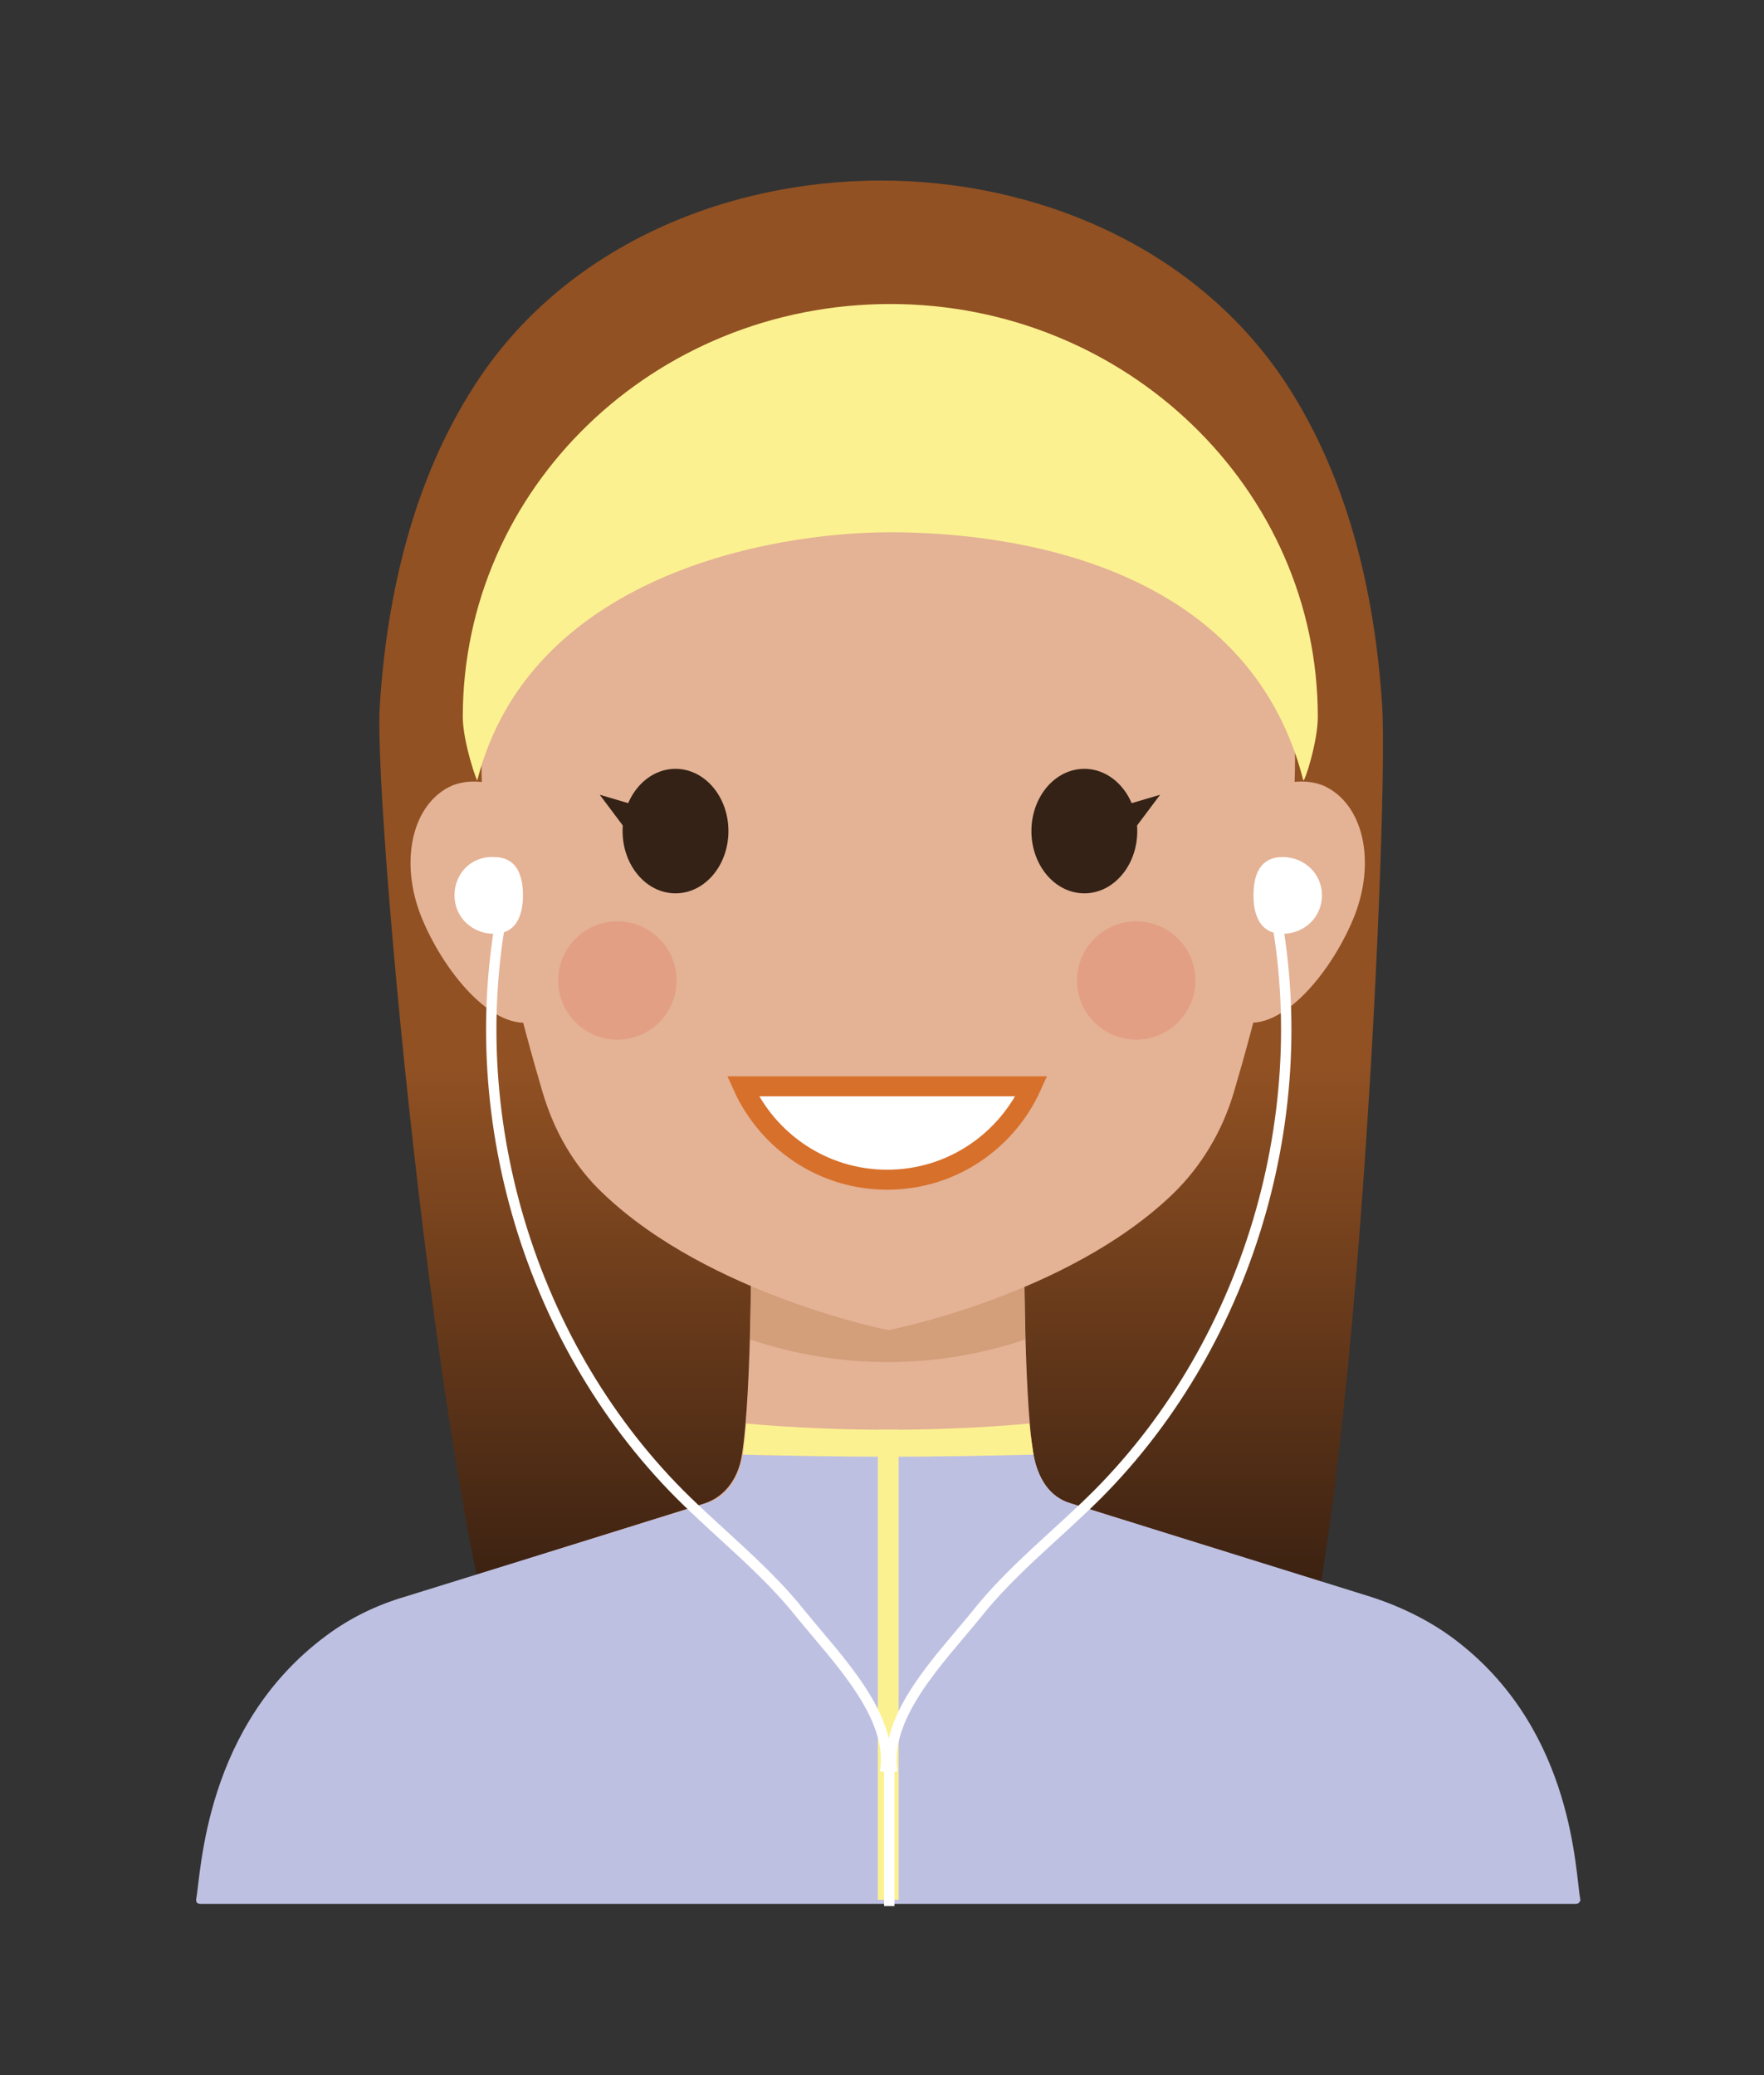<?xml version="1.0" encoding="utf-8"?>
<!-- Generator: Adobe Illustrator 17.1.0, SVG Export Plug-In . SVG Version: 6.00 Build 0)  -->
<!DOCTYPE svg PUBLIC "-//W3C//DTD SVG 1.1//EN" "http://www.w3.org/Graphics/SVG/1.1/DTD/svg11.dtd">
<svg version="1.1" id="Layer_1" xmlns="http://www.w3.org/2000/svg" xmlns:xlink="http://www.w3.org/1999/xlink" x="0px" y="0px"
	viewBox="212 320 170 200" xml:space="preserve">
<rect x="212" y="320" width="170" height="200" fill="#333333" stroke="none"/>
<g>
	<g>
		<linearGradient id="SVGID_1_" gradientUnits="userSpaceOnUse" x1="296.853" y1="474.085" x2="296.853" y2="422.889">
			<stop  offset="0" style="stop-color:#392011"/>
			<stop  offset="1" style="stop-color:#915123"/>
		</linearGradient>
		<path fill="url(#SVGID_1_)" d="M323.4,479.7c8.9,1.6,4.6,13,11.6,7.1s10.9-88,10.2-98.8c-0.7-10.9-3.3-21.8-9.1-30.8
			c-8.6-13.3-24.1-19.8-39.2-19.8c-15.2,0-30.7,6.5-39.2,19.8c-5.8,9-8.4,19.9-9.1,30.8c-0.7,10.9,7.3,93,14.4,98.8
			c7,5.8-1.4-5.5,7.5-7.1H323.4z"/>
		<g>
			<path fill="#E4B295" d="M297.6,488.5c12.8,0,24.7-6.8,34.5-18.3l-16.9-5.3c-2.1-0.6-3.2-2.5-3.6-4.7c-1-6-0.9-21.9-0.9-24.5
				c0-0.2-0.2-0.4-0.4-0.4h-25.5c-0.2,0-0.4,0.2-0.4,0.4c0,2.6,0.1,18.2-0.9,24.5c-0.3,2.1-1.5,4-3.6,4.7l-16.9,5.3
				C272.9,481.7,284.8,488.5,297.6,488.5z"/>
			<path fill="#E4B295" d="M230.9,503.1L230.9,503.1c0,0.2,0.1,0.3,0.2,0.4C231,503.4,230.9,503.2,230.9,503.1z"/>
		</g>
		<g>
			<path fill="#D39E7A" d="M310.8,449.1c-0.1-5.4-0.1-10.6-0.1-12c0-0.2-0.2-0.4-0.4-0.4h-25.5c-0.2,0-0.4,0.2-0.4,0.4
				c0,1.4,0,6.5-0.1,12C292.9,452,302.2,452,310.8,449.1z"/>
		</g>
		<g>
			<path fill="#E4B295" d="M266.8,402.7c2.3,5.5,1,14-2.9,15.6c-3.9,1.6-8.9-4.2-11.2-9.7c-2.3-5.5-1-11.2,2.9-12.9
				C259.5,394.2,264.5,397.3,266.8,402.7z"/>
			<path fill="#E4B295" d="M328.3,402.7c-2.3,5.5-1,14,2.9,15.6c3.9,1.6,8.9-4.2,11.2-9.7c2.3-5.5,1-11.2-2.9-12.9
				C335.6,394.2,330.6,397.3,328.3,402.7z"/>
		</g>
		<path fill="#E4B295" d="M297.6,358.9c-39.1-1.5-39.7,25.8-39.1,38.1c0.4,8.9,3.9,21.9,5.8,28.3c1.1,3.7,3,7.1,5.9,9.8
			c10.2,9.7,27.4,13.1,27.4,13.1s17.2-3.3,27.4-13.1c2.8-2.7,4.8-6.1,5.9-9.8c1.9-6.4,5.4-19.4,5.8-28.3
			C337.3,384.7,336.7,357.4,297.6,358.9z"/>
		<g>
			<polygon fill="#332215" points="317.7,398.4 323.8,396.6 321.4,399.8 			"/>
			<polygon fill="#332215" points="275.9,398.4 269.8,396.6 272.2,399.8 			"/>
		</g>
		<g>
			<ellipse fill="#332215" cx="277.1" cy="400.1" rx="5.1" ry="6"/>
			<ellipse fill="#332215" cx="316.5" cy="400.1" rx="5.1" ry="6"/>
		</g>
		<g>
			<g>
				<path fill="#FFFFFF" stroke="#D7702B" stroke-width="1.927" stroke-miterlimit="10" d="M283.6,424.7c2.4,5.3,7.7,9,13.9,9
					c6.2,0,11.5-3.7,13.9-9H283.6z"/>
			</g>
		</g>
		<circle fill="#E29F84" cx="271.5" cy="414.5" r="5.7"/>
		<circle fill="#E29F84" cx="321.5" cy="414.5" r="5.7"/>
		<g>
			<path fill="#FCF190" d="M297.8,349.3c-22.8,0-41.2,17.8-41.2,39.8c0,2.4,1.4,6.4,1.4,6.1c5-19.6,28-23.9,39.8-23.9
				c11.8,0,34.5,3.1,39.8,23.9c0.1,0.3,1.4-3.7,1.4-6.1C339,367.1,320.5,349.3,297.8,349.3z"/>
		</g>
		<path fill="#BEC0E2" d="M283.6,460.2C283.6,460.2,283.6,460.2,283.6,460.2c-0.4,2.2-1.5,4.1-3.6,4.7l-29,9c-2.7,0.8-5.2,2-7.5,3.7
			c-11.8,8.7-12.1,22.8-12.6,25.5c0,0.2,0.1,0.4,0.4,0.4h66.3h66.3c0.2,0,0.4-0.2,0.4-0.4c-0.5-2.6-0.6-16-11.6-24.7
			c-2.5-2-5.5-3.5-8.6-4.5l-28.9-9c-2.1-0.6-3.2-2.5-3.6-4.7c0,0,0,0,0-0.1c-4.5,0.1-9.2,0.2-14,0.2
			C292.8,460.4,288.1,460.3,283.6,460.2z"/>
		<line fill="none" stroke="#FCF190" stroke-width="2" stroke-miterlimit="10" x1="297.6" y1="457.8" x2="297.6" y2="503.1"/>
		<g>
			<path fill="#FCF190" d="M297.6,457.8c-4.6,0-9.2-0.2-13.7-0.6c-0.1,1.1-0.2,2.1-0.3,3c4.5,0.1,9.2,0.2,14,0.2
				c4.8,0,9.5-0.1,14-0.2c-0.1-0.8-0.3-1.8-0.4-3C306.7,457.6,302.2,457.8,297.6,457.8z"/>
		</g>
		<g>
			<g>
				<g>
					<path fill="none" stroke="#FFFFFF" stroke-miterlimit="10" d="M260.9,405.5c-4.8,20.6,1.7,43.5,16.6,58.5
						c3.9,3.9,8.3,7.3,11.7,11.6c3.5,4.3,9,9.8,8.1,15.2"/>
					<path fill="none" stroke="#FFFFFF" stroke-miterlimit="10" d="M334.4,405.5c4.8,20.6-1.7,43.5-16.6,58.5
						c-3.9,3.9-8.3,7.3-11.7,11.6c-3.5,4.3-9,9.8-8.1,15.2"/>
				</g>
				<line fill="none" stroke="#FFFFFF" stroke-miterlimit="10" x1="297.7" y1="488.7" x2="297.7" y2="503.7"/>
			</g>
			<g>
				<path fill="#FFFFFF" d="M339.4,406.3c0,2.1-1.7,3.7-3.8,3.7s-2.8-1.7-2.8-3.7c0-2.1,0.7-3.7,2.8-3.7S339.4,404.2,339.4,406.3z"
					/>
				<path fill="#FFFFFF" d="M255.8,406.3c0,2.1,1.7,3.7,3.8,3.7c2.1,0,2.8-1.7,2.8-3.7c0-2.1-0.7-3.7-2.8-3.7
					C257.4,402.5,255.8,404.2,255.8,406.3z"/>
			</g>
		</g>
	</g>
</g>
</svg>
